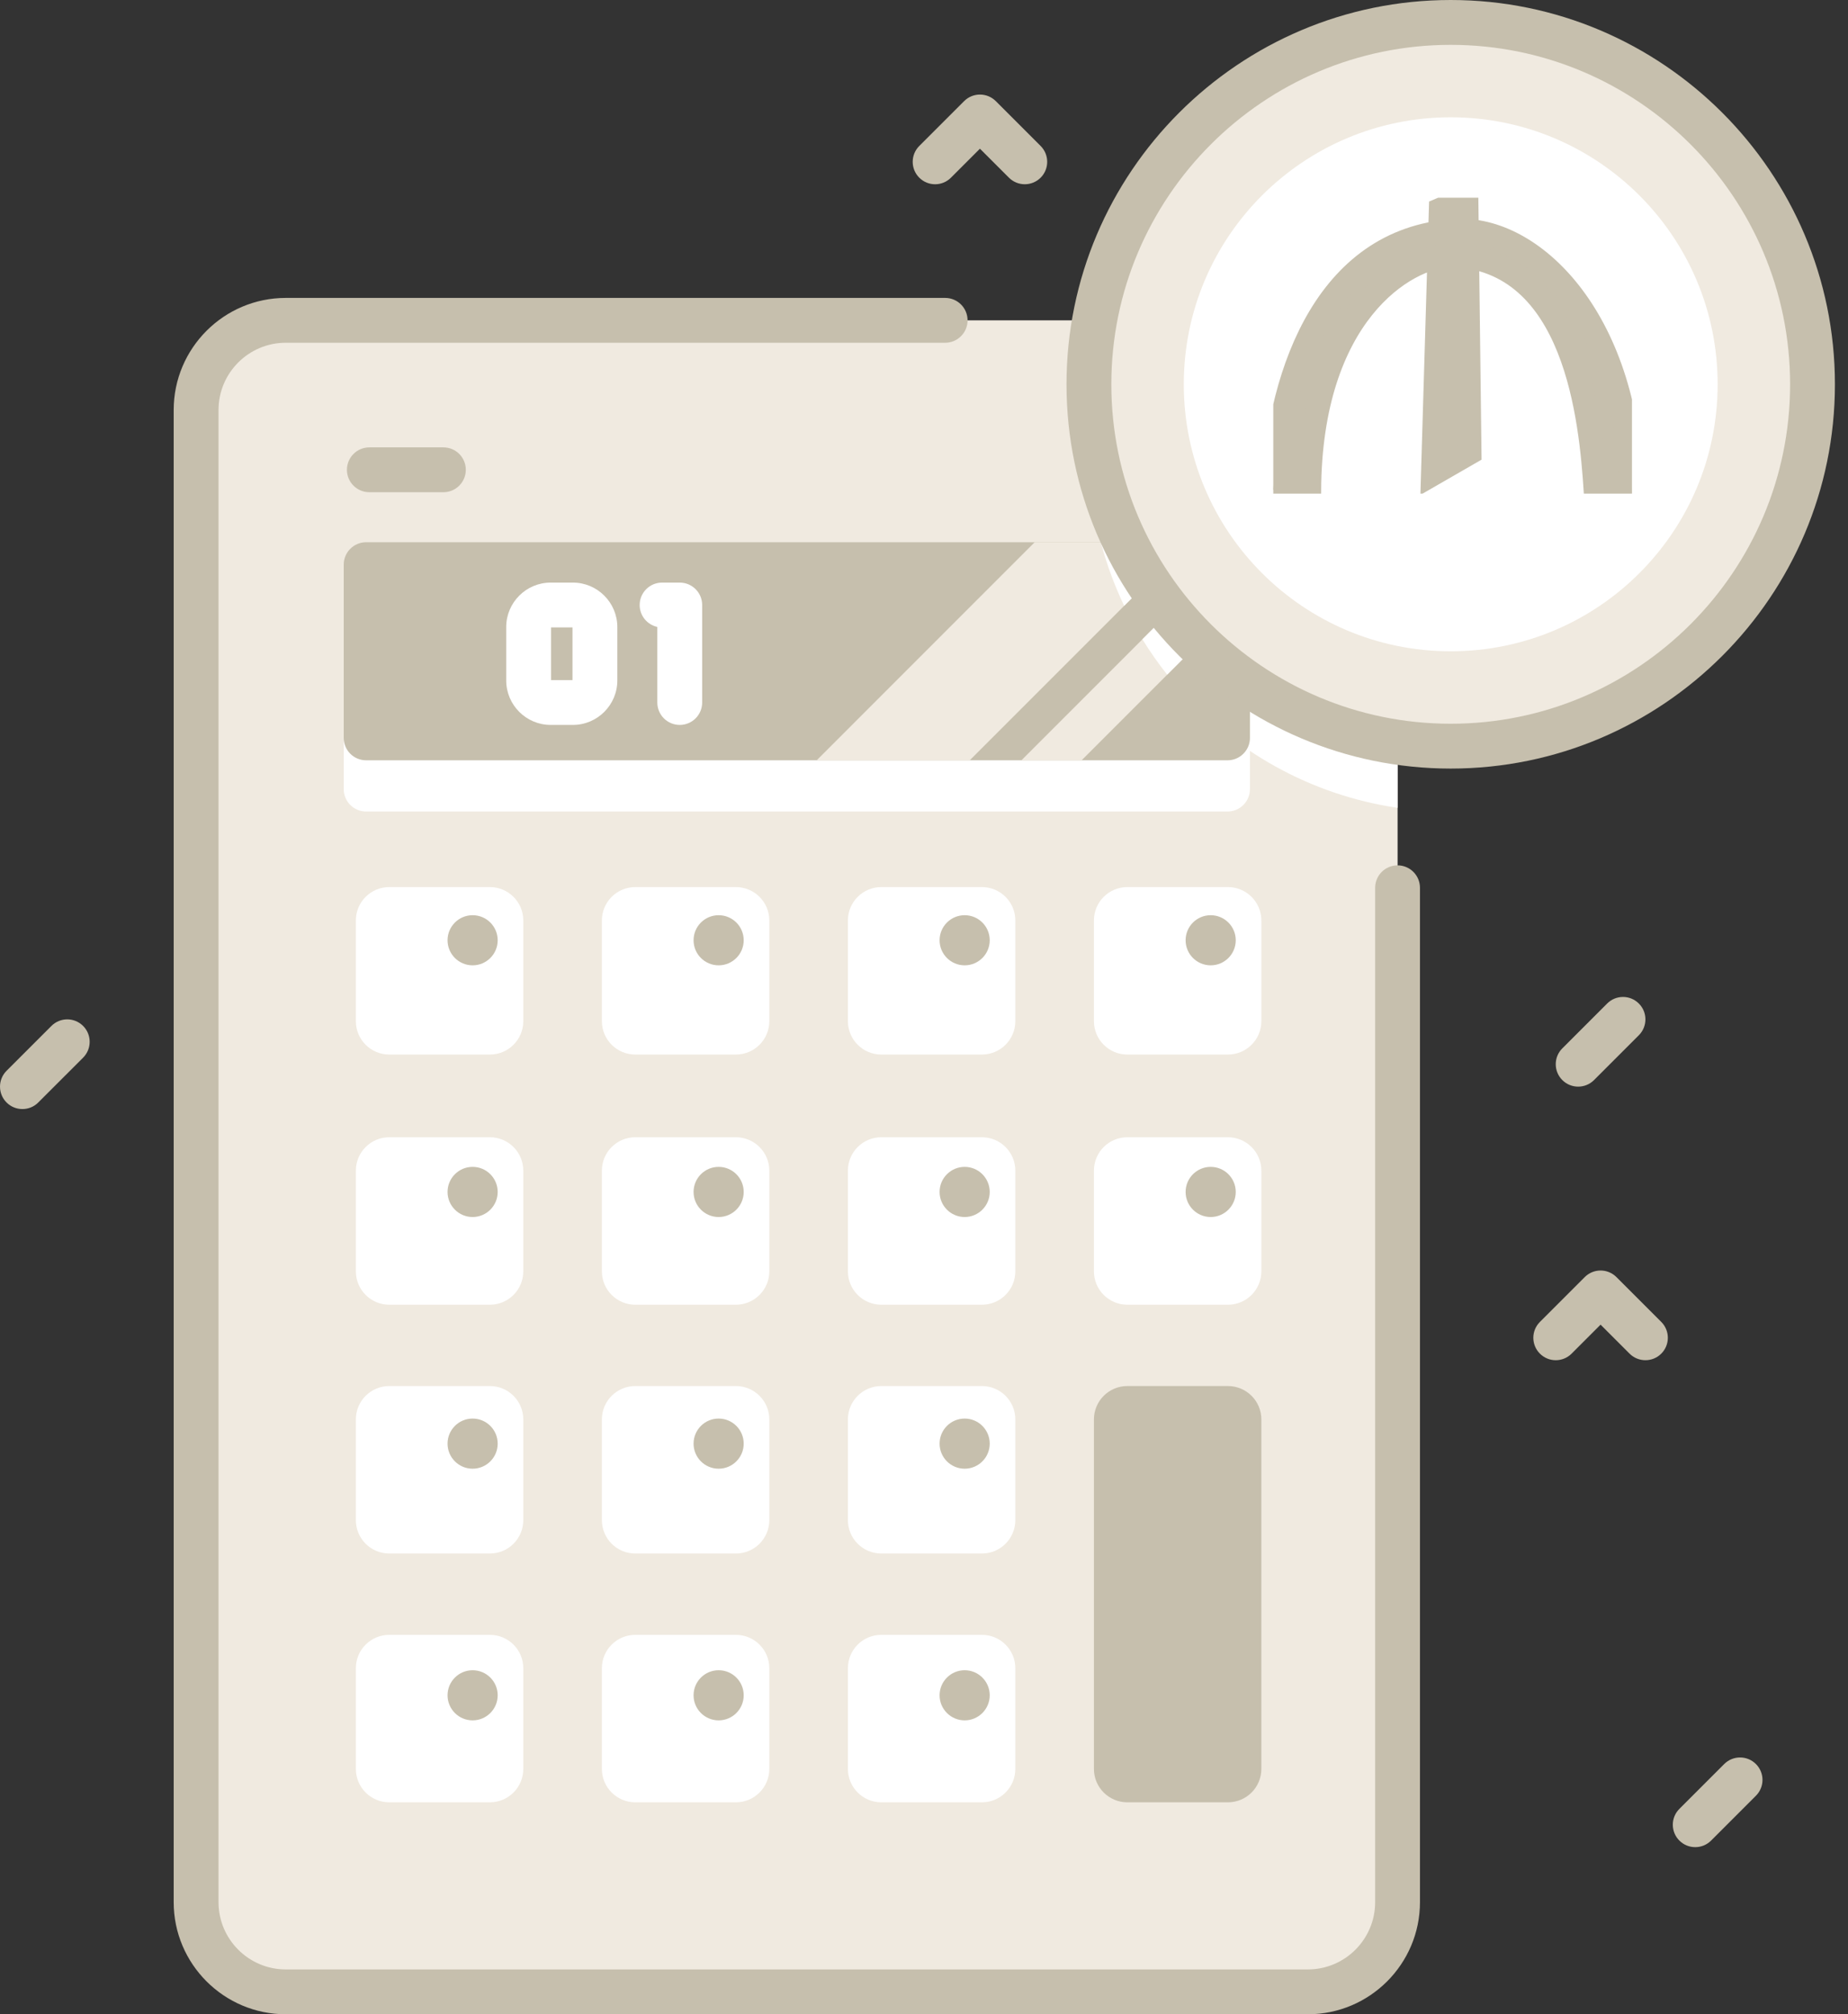 <svg width="78" height="85" viewBox="0 0 78 85" fill="none" xmlns="http://www.w3.org/2000/svg">
<rect x="0" y="0" width="78" height="85" fill="#333333" stroke="none"/>
<path d="M58.989 17.302V80.269C58.989 82.36 57.293 84.053 55.204 84.053H12.06C9.971 84.053 8.276 82.36 8.276 80.269V17.302C8.276 15.211 9.971 13.518 12.06 13.518H55.204C57.293 13.518 58.989 15.211 58.989 17.302Z" fill="#F0EAE0"/>
<path d="M58.989 17.302V34.09C51.618 33.005 45.96 26.654 45.96 18.985C45.96 17.058 46.316 15.215 46.969 13.518H55.204C57.293 13.518 58.989 15.211 58.989 17.302Z" fill="white"/>
<path d="M14.508 27.792V33.3C14.508 33.823 14.931 34.246 15.454 34.246H51.811C52.333 34.246 52.757 33.823 52.757 33.3V27.792H14.508Z" fill="white"/>
<path d="M51.83 76.056H47.58C46.803 76.056 46.172 75.424 46.172 74.647V59.898C46.172 59.121 46.803 58.49 47.58 58.49H51.83C52.607 58.49 53.239 59.121 53.239 59.898V74.647C53.239 75.424 52.607 76.056 51.83 76.056Z" fill="#C6BFAD"/>
<path d="M51.811 32.084H15.454C14.931 32.084 14.508 31.661 14.508 31.138V23.828C14.508 23.306 14.931 22.882 15.454 22.882H51.811C52.333 22.882 52.757 23.306 52.757 23.828V31.138C52.757 31.661 52.333 32.084 51.811 32.084Z" fill="#C6BFAD"/>
<path d="M50.131 22.883L40.928 32.086H34.468L43.67 22.883H50.131Z" fill="#F0EAE0"/>
<path d="M52.756 23.829V24.98L45.65 32.086H43.11L48.218 26.978L52.22 22.978C52.538 23.129 52.756 23.455 52.756 23.829Z" fill="#F0EAE0"/>
<path d="M50.131 22.883L47.449 25.565C47.041 24.711 46.709 23.814 46.464 22.883H50.131Z" fill="white"/>
<path d="M52.755 23.829V24.98L49.264 28.471C48.888 27.996 48.538 27.497 48.218 26.978L52.22 22.978C52.538 23.129 52.755 23.455 52.755 23.829Z" fill="white"/>
<path d="M24.179 30.591H23.243C22.208 30.591 21.366 29.749 21.366 28.714V26.462C21.366 25.427 22.208 24.585 23.243 24.585H24.179C25.214 24.585 26.056 25.427 26.056 26.462V28.714C26.056 29.749 25.214 30.591 24.179 30.591ZM24.179 28.699V29.645V28.699ZM23.258 28.699H24.164V26.477H23.258V28.699Z" fill="white"/>
<path d="M28.69 30.591C28.168 30.591 27.744 30.168 27.744 29.645V26.456C27.318 26.363 26.999 25.985 26.999 25.531C26.999 25.008 27.423 24.585 27.945 24.585H28.69C29.213 24.585 29.637 25.008 29.637 25.531V29.645C29.637 30.168 29.213 30.591 28.69 30.591Z" fill="white"/>
<path d="M61.231 31.487C69.665 31.487 76.502 24.65 76.502 16.217C76.502 7.783 69.665 0.946 61.231 0.946C52.798 0.946 45.961 7.783 45.961 16.217C45.961 24.65 52.798 31.487 61.231 31.487Z" fill="#F0EAE0"/>
<path d="M58.988 36.517C58.466 36.517 58.042 36.941 58.042 37.464V80.269C58.042 81.834 56.769 83.108 55.203 83.108H12.062C10.496 83.108 9.223 81.834 9.223 80.269V17.302C9.223 15.737 10.496 14.464 12.062 14.464H39.893C40.416 14.464 40.839 14.04 40.839 13.518C40.839 12.995 40.416 12.572 39.893 12.572H12.062C9.453 12.572 7.331 14.694 7.331 17.302V80.269C7.331 82.878 9.453 85 12.062 85H55.203C57.812 85 59.934 82.878 59.934 80.269V37.464C59.934 36.941 59.511 36.517 58.988 36.517Z" fill="#C6BFAD"/>
<path d="M61.231 0C52.289 0 45.015 7.275 45.015 16.217C45.015 25.159 52.289 32.433 61.231 32.433C70.173 32.433 77.448 25.159 77.448 16.217C77.448 7.275 70.173 0 61.231 0ZM61.231 30.541C53.333 30.541 46.907 24.115 46.907 16.217C46.907 8.318 53.333 1.893 61.231 1.893C69.13 1.893 75.556 8.318 75.556 16.217C75.556 24.115 69.13 30.541 61.231 30.541Z" fill="#C6BFAD"/>
<path d="M61.231 27.484C67.454 27.484 72.498 22.439 72.498 16.217C72.498 9.994 67.454 4.95 61.231 4.95C55.009 4.95 49.965 9.994 49.965 16.217C49.965 22.439 55.009 27.484 61.231 27.484Z" fill="white"/>
<path d="M20.679 55.058H16.428C15.651 55.058 15.02 54.426 15.02 53.65V49.399C15.02 48.623 15.651 47.991 16.428 47.991H20.679C21.455 47.991 22.087 48.623 22.087 49.399V53.65C22.087 54.426 21.455 55.058 20.679 55.058Z" fill="white"/>
<path d="M20.679 65.557H16.428C15.651 65.557 15.02 64.925 15.02 64.149V59.898C15.02 59.121 15.651 58.49 16.428 58.49H20.679C21.455 58.49 22.087 59.121 22.087 59.898V64.149C22.087 64.925 21.455 65.557 20.679 65.557Z" fill="white"/>
<path d="M20.679 76.056H16.428C15.651 76.056 15.02 75.424 15.02 74.647V70.397C15.02 69.62 15.651 68.989 16.428 68.989H20.679C21.455 68.989 22.087 69.62 22.087 70.397V74.647C22.087 75.424 21.455 76.056 20.679 76.056Z" fill="white"/>
<path d="M20.679 44.501H16.428C15.651 44.501 15.02 43.869 15.02 43.093V38.842C15.02 38.066 15.651 37.434 16.428 37.434H20.679C21.455 37.434 22.087 38.066 22.087 38.842V43.093C22.087 43.869 21.455 44.501 20.679 44.501Z" fill="white"/>
<path d="M19.948 40.736C20.532 40.736 21.006 40.263 21.006 39.678C21.006 39.094 20.532 38.621 19.948 38.621C19.364 38.621 18.89 39.094 18.89 39.678C18.89 40.263 19.364 40.736 19.948 40.736Z" fill="#C6BFAD"/>
<path d="M19.948 51.357C20.532 51.357 21.006 50.883 21.006 50.299C21.006 49.715 20.532 49.241 19.948 49.241C19.364 49.241 18.89 49.715 18.89 50.299C18.89 50.883 19.364 51.357 19.948 51.357Z" fill="#C6BFAD"/>
<path d="M19.948 61.978C20.532 61.978 21.006 61.504 21.006 60.92C21.006 60.336 20.532 59.862 19.948 59.862C19.364 59.862 18.89 60.336 18.89 60.92C18.89 61.504 19.364 61.978 19.948 61.978Z" fill="#C6BFAD"/>
<path d="M19.948 72.598C20.532 72.598 21.006 72.124 21.006 71.54C21.006 70.956 20.532 70.482 19.948 70.482C19.364 70.482 18.89 70.956 18.89 71.54C18.89 72.124 19.364 72.598 19.948 72.598Z" fill="#C6BFAD"/>
<path d="M31.063 55.058H26.812C26.035 55.058 25.404 54.426 25.404 53.65V49.399C25.404 48.623 26.035 47.991 26.812 47.991H31.063C31.839 47.991 32.471 48.623 32.471 49.399V53.65C32.471 54.426 31.839 55.058 31.063 55.058Z" fill="white"/>
<path d="M31.063 65.557H26.812C26.035 65.557 25.404 64.925 25.404 64.149V59.898C25.404 59.121 26.035 58.49 26.812 58.49H31.063C31.839 58.49 32.471 59.121 32.471 59.898V64.149C32.471 64.925 31.839 65.557 31.063 65.557Z" fill="white"/>
<path d="M31.063 76.056H26.812C26.035 76.056 25.404 75.424 25.404 74.647V70.397C25.404 69.62 26.035 68.989 26.812 68.989H31.063C31.839 68.989 32.471 69.62 32.471 70.397V74.647C32.471 75.424 31.839 76.056 31.063 76.056Z" fill="white"/>
<path d="M31.063 44.501H26.812C26.035 44.501 25.404 43.869 25.404 43.093V38.842C25.404 38.066 26.035 37.434 26.812 37.434H31.063C31.839 37.434 32.471 38.066 32.471 38.842V43.093C32.471 43.869 31.839 44.501 31.063 44.501Z" fill="white"/>
<path d="M30.332 40.736C30.916 40.736 31.39 40.263 31.39 39.678C31.39 39.094 30.916 38.621 30.332 38.621C29.748 38.621 29.274 39.094 29.274 39.678C29.274 40.263 29.748 40.736 30.332 40.736Z" fill="#C6BFAD"/>
<path d="M30.332 51.357C30.916 51.357 31.39 50.883 31.39 50.299C31.39 49.715 30.916 49.241 30.332 49.241C29.748 49.241 29.274 49.715 29.274 50.299C29.274 50.883 29.748 51.357 30.332 51.357Z" fill="#C6BFAD"/>
<path d="M30.332 61.978C30.916 61.978 31.39 61.504 31.39 60.92C31.39 60.336 30.916 59.862 30.332 59.862C29.748 59.862 29.274 60.336 29.274 60.92C29.274 61.504 29.748 61.978 30.332 61.978Z" fill="#C6BFAD"/>
<path d="M30.332 72.598C30.916 72.598 31.39 72.124 31.39 71.54C31.39 70.956 30.916 70.482 30.332 70.482C29.748 70.482 29.274 70.956 29.274 71.54C29.274 72.124 29.748 72.598 30.332 72.598Z" fill="#C6BFAD"/>
<path d="M41.447 55.058H37.196C36.419 55.058 35.788 54.426 35.788 53.65V49.399C35.788 48.623 36.419 47.991 37.196 47.991H41.447C42.223 47.991 42.855 48.623 42.855 49.399V53.65C42.855 54.426 42.223 55.058 41.447 55.058Z" fill="white"/>
<path d="M41.447 65.557H37.196C36.419 65.557 35.788 64.925 35.788 64.149V59.898C35.788 59.121 36.419 58.49 37.196 58.49H41.447C42.223 58.49 42.855 59.121 42.855 59.898V64.149C42.855 64.925 42.223 65.557 41.447 65.557Z" fill="white"/>
<path d="M41.447 76.056H37.196C36.419 76.056 35.788 75.424 35.788 74.647V70.397C35.788 69.62 36.419 68.989 37.196 68.989H41.447C42.223 68.989 42.855 69.62 42.855 70.397V74.647C42.855 75.424 42.223 76.056 41.447 76.056Z" fill="white"/>
<path d="M41.447 44.501H37.196C36.419 44.501 35.788 43.869 35.788 43.093V38.842C35.788 38.066 36.419 37.434 37.196 37.434H41.447C42.223 37.434 42.855 38.066 42.855 38.842V43.093C42.855 43.869 42.223 44.501 41.447 44.501Z" fill="white"/>
<path d="M40.716 40.736C41.3 40.736 41.774 40.263 41.774 39.678C41.774 39.094 41.3 38.621 40.716 38.621C40.132 38.621 39.658 39.094 39.658 39.678C39.658 40.263 40.132 40.736 40.716 40.736Z" fill="#C6BFAD"/>
<path d="M40.716 51.357C41.3 51.357 41.774 50.883 41.774 50.299C41.774 49.715 41.3 49.241 40.716 49.241C40.132 49.241 39.658 49.715 39.658 50.299C39.658 50.883 40.132 51.357 40.716 51.357Z" fill="#C6BFAD"/>
<path d="M40.716 61.978C41.3 61.978 41.774 61.504 41.774 60.92C41.774 60.336 41.3 59.862 40.716 59.862C40.132 59.862 39.658 60.336 39.658 60.92C39.658 61.504 40.132 61.978 40.716 61.978Z" fill="#C6BFAD"/>
<path d="M40.716 72.598C41.3 72.598 41.774 72.124 41.774 71.54C41.774 70.956 41.3 70.482 40.716 70.482C40.132 70.482 39.658 70.956 39.658 71.54C39.658 72.124 40.132 72.598 40.716 72.598Z" fill="#C6BFAD"/>
<path d="M51.83 55.058H47.58C46.803 55.058 46.172 54.426 46.172 53.65V49.399C46.172 48.623 46.803 47.991 47.58 47.991H51.83C52.607 47.991 53.239 48.623 53.239 49.399V53.65C53.239 54.426 52.607 55.058 51.83 55.058Z" fill="white"/>
<path d="M51.83 44.501H47.58C46.803 44.501 46.172 43.869 46.172 43.093V38.842C46.172 38.066 46.803 37.434 47.58 37.434H51.83C52.607 37.434 53.239 38.066 53.239 38.842V43.093C53.239 43.869 52.607 44.501 51.83 44.501Z" fill="white"/>
<path d="M51.1 40.736C51.684 40.736 52.158 40.263 52.158 39.678C52.158 39.094 51.684 38.621 51.1 38.621C50.516 38.621 50.042 39.094 50.042 39.678C50.042 40.263 50.516 40.736 51.1 40.736Z" fill="#C6BFAD"/>
<path d="M51.1 51.357C51.684 51.357 52.158 50.883 52.158 50.299C52.158 49.715 51.684 49.241 51.1 49.241C50.516 49.241 50.042 49.715 50.042 50.299C50.042 50.883 50.516 51.357 51.1 51.357Z" fill="#C6BFAD"/>
<path d="M18.715 20.771H15.589C15.066 20.771 14.643 20.348 14.643 19.825C14.643 19.303 15.066 18.879 15.589 18.879H18.715C19.238 18.879 19.661 19.303 19.661 19.825C19.661 20.348 19.238 20.771 18.715 20.771Z" fill="#C6BFAD"/>
<path d="M66.611 45.855C66.369 45.855 66.127 45.763 65.942 45.578C65.572 45.209 65.572 44.609 65.942 44.24L67.834 42.348C68.204 41.978 68.803 41.978 69.172 42.348C69.542 42.717 69.542 43.316 69.172 43.686L67.28 45.578C67.095 45.763 66.853 45.855 66.611 45.855Z" fill="#C6BFAD"/>
<path d="M0.946 46.801C0.704 46.801 0.462 46.709 0.277 46.524C-0.092 46.155 -0.092 45.556 0.277 45.186L2.17 43.294C2.539 42.924 3.138 42.924 3.508 43.294C3.877 43.663 3.877 44.262 3.508 44.632L1.615 46.524C1.431 46.709 1.189 46.801 0.946 46.801Z" fill="#C6BFAD"/>
<path d="M71.552 77.948C71.31 77.948 71.068 77.856 70.883 77.671C70.513 77.301 70.513 76.702 70.883 76.333L72.775 74.441C73.145 74.071 73.744 74.071 74.114 74.441C74.483 74.81 74.483 75.409 74.114 75.778L72.221 77.671C72.036 77.856 71.794 77.948 71.552 77.948Z" fill="#C6BFAD"/>
<path d="M43.254 7.775C43.012 7.775 42.77 7.683 42.585 7.498L41.361 6.275L40.138 7.498C39.769 7.868 39.17 7.868 38.8 7.498C38.431 7.129 38.431 6.53 38.8 6.16L40.693 4.268C41.062 3.898 41.661 3.898 42.031 4.268L43.923 6.16C44.292 6.53 44.292 7.129 43.923 7.498C43.738 7.683 43.496 7.775 43.254 7.775Z" fill="#C6BFAD"/>
<path d="M69.45 57.399C69.207 57.399 68.965 57.307 68.78 57.122L67.557 55.899L66.334 57.122C65.964 57.492 65.365 57.492 64.996 57.122C64.626 56.753 64.626 56.154 64.996 55.784L66.888 53.892C67.258 53.522 67.857 53.522 68.226 53.892L70.119 55.784C70.488 56.154 70.488 56.753 70.119 57.122C69.934 57.307 69.692 57.399 69.45 57.399Z" fill="#C6BFAD"/>
<g clip-path="url(#clip0)">
<path fill-rule="evenodd" clip-rule="evenodd" d="M60.478 20.004L60.809 8.84L61.898 8.376L62.03 19.11L60.478 20.004Z" fill="#C6BFAD" stroke="#C6BFAD"/>
<path fill-rule="evenodd" clip-rule="evenodd" d="M53.743 20.667L55.262 20.733C55.291 13.286 59.276 10.83 61.238 10.761C66.539 10.931 67.147 17.733 67.346 20.733L68.865 20.799C68.751 13.611 64.824 9.667 61.601 9.734C56.106 9.929 54.013 15.557 53.743 20.667Z" fill="#C6BFAD" stroke="#C6BFAD"/>
</g>
<defs>
<clipPath id="clip0">
<rect width="15.139" height="12.489" fill="white" transform="translate(53.743 8.343)"/>
</clipPath>
</defs>
</svg>
